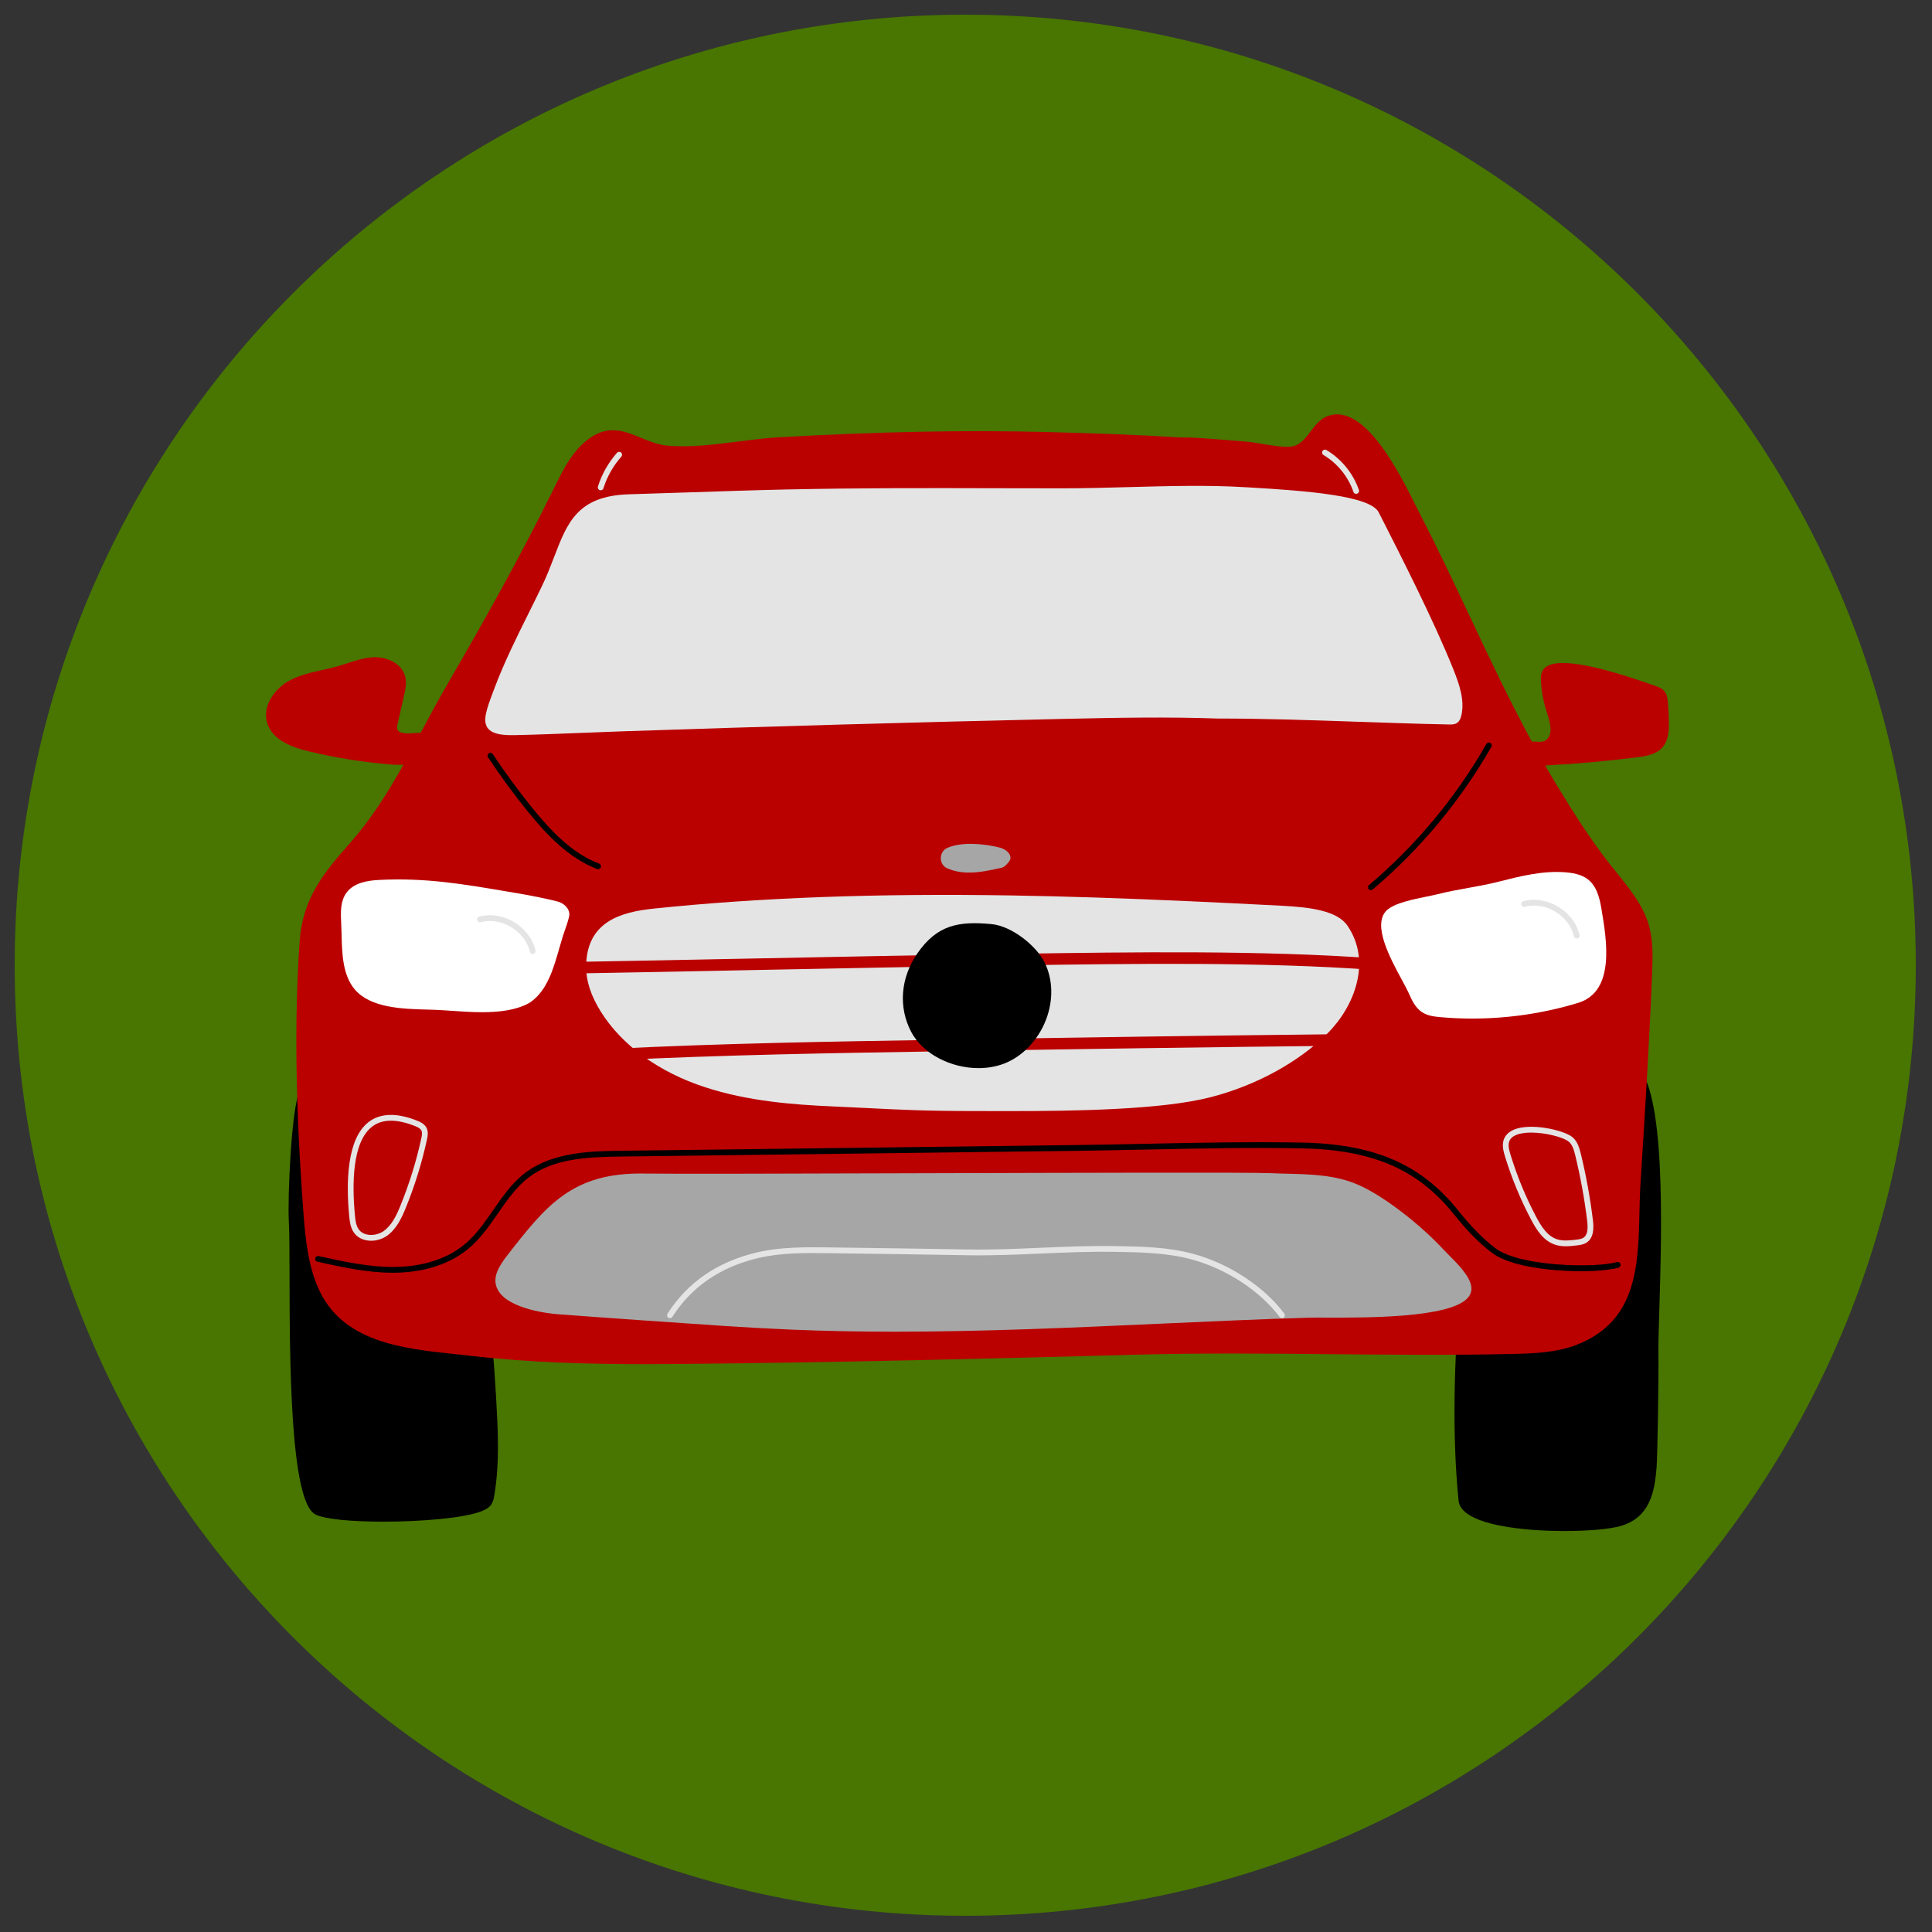 <svg xmlns="http://www.w3.org/2000/svg" xmlns:xlink="http://www.w3.org/1999/xlink" width="500" zoomAndPan="magnify" viewBox="0 0 375 375" height="500" preserveAspectRatio="xMidYMid meet" version="1.0">
    <rect x="0" y="0" width="375" height="375" fill="#333333" stroke="none"/>
    <defs>
        <clipPath id="id1">
            <path d="M 2.852 2.852 L 371.852 2.852 L 371.852 371.852 L 2.852 371.852 Z M 2.852 2.852 " clip-rule="nonzero" />
        </clipPath>
        <clipPath id="id2">
            <path d="M 282 205 L 323 205 L 323 297.18 L 282 297.18 Z M 282 205 " clip-rule="nonzero" />
        </clipPath>
    </defs>
    <g clip-path="url(#id1)">
        <path fill="#487600" d="M 187.352 2.852 C 85.457 2.852 2.852 85.457 2.852 187.352 C 2.852 289.25 85.457 371.852 187.352 371.852 C 289.25 371.852 371.852 289.25 371.852 187.352 C 371.852 85.457 289.25 2.852 187.352 2.852 " fill-opacity="1" fill-rule="nonzero" />
    </g>
    <path fill="#000000" d="M 90.508 219.664 C 90.215 217.785 89.879 215.656 88.773 213.871 C 86.391 210.027 82.559 210.273 79.152 210.809 C 74.984 211.461 71.477 210.895 67.039 210.176 L 66.84 210.145 C 66.688 210.117 66.543 210.223 66.52 210.379 C 66.516 210.406 66.52 210.434 66.523 210.457 L 64.609 210.711 C 64.602 210.664 64.59 210.621 64.559 210.578 C 63.949 209.777 62.992 209.379 61.871 209.457 C 60.371 209.566 58.887 210.492 58.176 211.77 C 56.613 214.578 55.777 232.305 56.066 237.207 C 56.18 239.145 56.188 242.812 56.195 247.457 C 56.23 263.859 56.289 291.312 61.184 293.934 C 62.988 294.898 68.418 295.355 74.41 295.355 C 81.723 295.355 89.867 294.672 93.266 293.402 C 94.004 293.125 94.832 292.77 95.332 292.059 C 95.734 291.488 95.852 290.785 95.949 290.219 C 97 283.996 96.637 277.406 96.34 272.109 C 95.465 256.27 93.559 239.113 90.508 219.664 Z M 90.508 219.664 " fill-opacity="1" fill-rule="nonzero" />
    <g clip-path="url(#id2)">
        <path fill="#000000" d="M 317.48 206.531 C 316.645 205.82 315.688 205.562 314.641 205.77 C 310.387 206.617 305.59 209.113 299.977 213.406 C 293.684 218.219 288.84 224.812 286.348 231.973 C 284.141 238.305 283.566 245.152 283.199 251.078 C 282.379 264.422 281.754 277.535 283.102 291.242 C 283.199 292.242 283.816 293.141 284.934 293.906 C 288.406 296.293 296.598 297.172 303.672 297.172 C 308.273 297.172 312.402 296.801 314.457 296.227 C 320.285 294.602 321.168 289.508 321.539 284.863 C 321.723 282.59 321.961 267.781 321.895 262.855 C 321.867 261.027 321.957 258.094 322.07 254.383 C 322.551 238.352 323.363 211.523 317.48 206.531 Z M 317.48 206.531 " fill-opacity="1" fill-rule="nonzero" />
    </g>
    <path fill="#bb0000" d="M 322.715 145.027 C 323.797 143.766 323.941 142.02 323.934 140.324 C 323.926 139 323.863 137.66 323.742 136.34 C 323.672 135.562 323.562 134.754 323.047 134.141 C 322.59 133.602 321.93 133.344 321.234 133.105 C 321.012 133.031 320.723 132.93 320.371 132.809 C 307.344 128.25 300.441 127.48 299.273 130.461 C 299.055 131.016 299.062 131.625 299.09 132.152 C 299.176 133.883 299.461 135.605 299.934 137.27 C 300.023 137.578 300.129 137.91 300.238 138.258 C 300.578 139.301 300.957 140.484 300.961 141.539 C 300.961 142.383 300.723 143.035 300.227 143.527 C 299.711 144.047 298.965 144.004 298.18 143.961 C 297.902 143.945 297.613 143.934 297.328 143.945 C 292.957 135.91 289.062 127.656 285.27 119.605 C 282.219 113.137 279.062 106.445 275.688 99.914 C 275.449 99.449 275.168 98.887 274.848 98.246 C 271.598 91.727 264.832 78.164 257.723 80.746 C 256.277 81.27 255.309 82.539 254.375 83.762 C 253.355 85.094 252.395 86.352 250.906 86.629 C 249.48 86.898 247.066 86.5 244.934 86.145 C 243.734 85.949 242.598 85.762 241.711 85.699 C 240.43 85.609 239.152 85.504 237.875 85.398 C 234.879 85.148 231.781 84.891 228.73 84.891 C 228.727 84.891 228.723 84.891 228.719 84.891 C 220.711 84.379 212.75 84.109 203.262 83.859 C 187.586 83.445 170.512 83.781 151.062 84.883 C 148.586 85.023 146.023 85.348 143.312 85.695 C 138.566 86.297 133.656 86.922 129.281 86.469 C 127.605 86.293 126.004 85.633 124.453 84.992 C 121.574 83.801 118.598 82.57 115.195 84.574 C 111.441 86.785 109.367 91.016 107.535 94.75 C 100.82 108.438 93.234 121.789 86.703 133.047 C 84.973 136.023 83.352 139.062 81.785 142 C 81.738 142.086 81.691 142.168 81.648 142.254 C 81.156 142.238 80.652 142.273 80.184 142.305 C 79.793 142.332 79.422 142.359 79.105 142.352 C 77.949 142.332 77.301 142.066 77.121 141.539 C 77.023 141.25 77.086 140.922 77.176 140.52 L 78.418 135.035 C 78.676 133.895 78.969 132.598 78.656 131.344 C 78.02 128.805 75.188 127.527 72.707 127.57 C 70.879 127.605 69.121 128.18 67.422 128.734 C 66.828 128.93 66.234 129.125 65.637 129.297 C 64.633 129.586 63.586 129.816 62.574 130.043 C 60.453 130.516 58.258 131.004 56.293 132.039 C 53.426 133.547 50.883 136.926 51.824 140.223 C 52.832 143.75 56.922 145.113 59.914 145.832 C 65.09 147.078 70.398 147.934 75.703 148.375 C 75.906 148.395 76.586 148.445 77.484 148.445 C 77.738 148.445 78.012 148.438 78.297 148.43 C 75.277 153.84 72.059 158.988 67.816 163.77 C 62.504 169.758 58.699 174.633 58.145 182.852 C 57.117 198.031 57.355 214.73 58.898 235.414 C 59.273 240.449 59.77 245.336 61.68 249.812 C 66.254 260.523 78.078 261.762 88.508 262.852 C 89.578 262.965 90.633 263.074 91.664 263.191 C 102.805 264.48 114.184 264.781 125.105 264.781 C 127.48 264.781 129.836 264.766 132.164 264.746 C 163.098 264.457 194.121 263.664 220.773 262.941 C 233.273 262.602 245.977 262.723 258.262 262.844 C 269.746 262.953 281.621 263.07 293.266 262.805 C 297.469 262.711 301.816 262.609 305.859 261.082 C 317.719 256.598 317.973 245.797 318.219 235.348 C 318.262 233.457 318.309 231.504 318.426 229.641 C 319.258 216.488 320.117 202.887 320.664 189.133 C 320.773 186.387 320.887 183.543 320.336 180.777 C 319.473 176.402 316.582 172.828 313.785 169.375 C 313.336 168.812 312.887 168.262 312.457 167.711 C 308.824 163.098 305.676 158.184 302.066 152.227 C 301.332 151.02 300.621 149.801 299.918 148.578 C 305.891 148.273 311.914 147.738 317.836 146.977 C 319.66 146.742 321.539 146.398 322.715 145.027 Z M 322.715 145.027 " fill-opacity="1" fill-rule="nonzero" />
    <path fill="#a6a6a6" d="M 285.586 249.801 C 285.336 247.723 282.953 245.336 281.211 243.594 C 280.801 243.18 280.426 242.805 280.125 242.484 C 276.234 238.262 269.191 232.469 263.797 230.047 C 259.375 228.055 254.562 227.934 249.906 227.816 C 248.801 227.789 247.699 227.762 246.602 227.711 C 242.906 227.535 210.383 227.629 178.93 227.723 C 153.84 227.801 130.141 227.871 125.094 227.785 C 111.012 227.539 105.977 234.023 98.336 243.828 C 97.738 244.594 97.223 245.379 96.809 246.164 C 96 247.703 95.941 249.125 96.641 250.391 C 98.773 254.262 107.254 255.012 108.211 255.086 C 118.781 255.883 130.133 256.66 139.949 257.324 C 144.375 257.625 148.902 257.875 153.398 258.07 C 160.188 258.363 166.992 258.48 173.789 258.48 C 191.027 258.48 208.207 257.699 224.977 256.938 C 234.523 256.504 244.391 256.055 254.141 255.758 C 254.754 255.738 255.805 255.742 257.137 255.746 C 265.016 255.777 281.395 255.848 284.879 251.93 C 285.441 251.297 285.68 250.578 285.586 249.801 Z M 285.586 249.801 " fill-opacity="1" fill-rule="nonzero" />
    <path fill="#a6a6a6" d="M 183.871 168.547 L 183.91 168.562 C 185.273 169.152 186.688 169.367 188.105 169.367 C 190.16 169.367 192.219 168.914 194.125 168.492 L 194.406 168.43 C 195.035 168.289 195.727 167.426 195.922 167.133 C 196.148 166.789 196.191 166.402 196.043 166.016 C 195.754 165.262 194.797 164.711 194.035 164.516 C 190.98 163.742 186.715 163.352 183.898 164.566 C 183.105 164.91 182.609 165.672 182.605 166.559 C 182.602 167.441 183.09 168.203 183.871 168.547 Z M 183.871 168.547 " fill-opacity="1" fill-rule="nonzero" />
    <path fill="#e4e4e4" d="M 261.52 179.648 C 259.523 176.746 254.262 176.09 248.879 175.809 C 241.977 175.449 236.402 175.176 231.336 174.949 C 217.867 174.336 206.711 173.973 196.227 173.805 C 170.184 173.383 147.52 174.215 126.945 176.352 C 120.465 177.023 113.832 178.887 113.766 187.609 C 113.742 190.348 114.695 193.281 116.594 196.324 C 120.688 202.887 127.887 208.113 136.871 211.035 C 145.141 213.73 153.812 214.422 161.949 214.77 C 164.379 214.875 166.508 214.98 168.551 215.086 C 174.531 215.391 179.695 215.652 189.227 215.652 C 190.168 215.652 191.188 215.652 192.273 215.656 C 193.5 215.66 194.809 215.66 196.188 215.66 C 208.258 215.66 225.391 215.441 235.008 212.961 C 243.824 210.684 252.105 206.148 257.73 200.516 C 262.906 195.332 266.301 186.59 261.52 179.648 Z M 261.52 179.648 " fill-opacity="1" fill-rule="nonzero" />
    <path fill="#ffffff" d="M 108.277 174.996 C 106.504 174.512 102.688 173.758 100.844 173.449 C 99.906 173.293 98.992 173.137 98.09 172.984 C 89.77 171.574 82.586 170.355 73.68 170.789 C 71.465 170.895 68.738 171.273 67.266 173.258 C 66.086 174.848 66.098 176.918 66.223 179.074 C 66.262 179.797 66.281 180.566 66.301 181.359 C 66.391 185.066 66.492 189.266 68.871 192.062 C 71.938 195.668 78.242 195.836 82.844 195.957 C 83.336 195.969 83.812 195.98 84.262 196 C 85.297 196.035 86.43 196.113 87.625 196.195 C 89.492 196.324 91.527 196.469 93.562 196.469 C 96.852 196.469 100.129 196.098 102.648 194.715 C 102.836 194.609 103.016 194.488 103.188 194.359 C 106.285 192.031 107.453 187.938 108.582 183.98 C 108.793 183.234 109.008 182.492 109.234 181.758 C 109.277 181.613 109.371 181.336 109.492 180.992 C 110.051 179.398 110.547 177.93 110.516 177.426 C 110.445 176.156 109.305 175.277 108.277 174.996 Z M 108.277 174.996 " fill-opacity="1" fill-rule="nonzero" />
    <path fill="#ffffff" d="M 310.852 176.504 L 310.801 176.191 C 309.988 171.379 308.223 169.645 303.812 169.309 C 299.406 168.973 295.098 170.066 290.93 171.121 C 288.863 171.645 286.895 172 284.988 172.344 C 283.074 172.688 281.094 173.043 279.008 173.57 C 278.469 173.707 277.773 173.848 276.973 174.012 C 274.285 174.555 270.605 175.301 269.148 176.711 C 266.297 179.473 269.809 185.957 272.133 190.25 C 272.688 191.277 273.168 192.164 273.453 192.805 C 273.996 194.039 274.676 195.57 275.98 196.441 C 277.031 197.148 278.328 197.316 279.566 197.426 C 281.617 197.613 283.684 197.703 285.758 197.703 C 292.711 197.703 299.719 196.672 306.324 194.652 C 313.547 192.445 311.859 182.465 310.852 176.504 Z M 310.852 176.504 " fill-opacity="1" fill-rule="nonzero" />
    <path fill="#bb0000" d="M 266.73 186.016 C 245.094 184.434 219.926 184.797 197.719 185.121 L 194.23 185.172 C 178.965 185.387 162.152 185.727 145.891 186.051 C 134.062 186.289 121.832 186.531 110.605 186.723 C 109.984 186.734 109.492 187.246 109.504 187.863 C 109.512 188.477 110.012 188.969 110.621 188.969 C 110.629 188.969 110.637 188.969 110.641 188.969 C 121.871 188.777 134.105 188.531 145.938 188.293 C 162.191 187.969 179.004 187.633 194.262 187.414 L 197.754 187.363 C 219.91 187.043 245.027 186.68 266.566 188.254 C 267.18 188.285 267.719 187.832 267.766 187.215 C 267.809 186.598 267.344 186.059 266.73 186.016 Z M 266.73 186.016 " fill-opacity="1" fill-rule="nonzero" />
    <path fill="#bb0000" d="M 261.203 200.723 C 261.199 200.723 261.195 200.723 261.191 200.723 C 234.551 200.992 206.828 201.418 188.262 201.727 L 181.57 201.836 C 161.348 202.164 140.43 202.504 118.855 203.574 C 118.234 203.602 117.762 204.129 117.789 204.75 C 117.82 205.348 118.316 205.816 118.906 205.816 C 118.926 205.816 118.945 205.816 118.965 205.812 C 140.504 204.746 161.402 204.406 181.609 204.078 L 188.297 203.969 C 206.859 203.66 234.578 203.238 261.215 202.969 C 261.832 202.961 262.328 202.453 262.32 201.832 C 262.316 201.219 261.816 200.723 261.203 200.723 Z M 261.203 200.723 " fill-opacity="1" fill-rule="nonzero" />
    <path fill="#000000" d="M 314.539 245.352 C 314.453 245.055 314.141 244.887 313.844 244.969 C 309.777 246.152 295.004 245.891 290.234 242.258 C 287.879 240.465 285.598 238.152 283.066 234.984 C 275.867 225.984 266.766 222.035 252.637 221.773 C 242.664 221.586 232.508 221.801 222.688 222.004 C 218.176 222.098 213.512 222.195 208.93 222.254 L 120.531 223.363 C 114.957 223.434 107.32 223.531 101.906 227.676 C 99.355 229.629 97.508 232.301 95.719 234.887 C 94.125 237.191 92.48 239.574 90.359 241.379 C 86.066 245.039 80.535 245.867 76.652 245.914 C 71.648 245.969 66.668 244.871 61.852 243.801 C 61.551 243.734 61.25 243.922 61.184 244.227 C 61.117 244.527 61.305 244.828 61.609 244.895 C 66.355 245.949 71.258 247.039 76.242 247.039 C 76.383 247.039 76.527 247.039 76.668 247.035 C 80.734 246.984 86.539 246.109 91.086 242.234 C 93.316 240.332 95.008 237.887 96.641 235.523 C 98.379 233.012 100.176 230.414 102.586 228.566 C 107.324 224.941 113.523 224.574 120.547 224.484 L 208.945 223.375 C 213.531 223.316 218.199 223.219 222.711 223.125 C 232.523 222.922 242.668 222.707 252.617 222.895 C 266.379 223.148 275.223 226.977 282.195 235.688 C 284.785 238.93 287.125 241.301 289.559 243.152 C 292.609 245.477 298.73 246.277 302.105 246.551 C 306.863 246.934 311.82 246.727 314.156 246.047 C 314.453 245.961 314.621 245.648 314.539 245.352 Z M 314.539 245.352 " fill-opacity="1" fill-rule="nonzero" />
    <path fill="#000000" d="M 189.93 207.324 C 191.629 207.324 193.316 207.047 194.875 206.449 C 198.434 205.094 201.469 201.93 203.004 197.992 C 204.488 194.176 204.391 190.086 202.734 186.77 C 201.145 183.582 196.406 179.742 192.445 179.367 C 186.078 178.77 181.898 179.496 178.059 185.055 C 174.781 189.797 174.336 195.5 176.871 200.305 C 179.137 204.602 184.609 207.324 189.93 207.324 Z M 189.93 207.324 " fill-opacity="1" fill-rule="nonzero" />
    <path fill="#000000" d="M 266.086 172.777 C 266.211 172.777 266.34 172.734 266.445 172.645 C 275.695 164.809 283.441 155.496 289.473 144.969 C 289.629 144.699 289.535 144.355 289.266 144.203 C 289 144.047 288.656 144.141 288.504 144.41 C 282.539 154.824 274.871 164.035 265.723 171.789 C 265.488 171.988 265.457 172.344 265.656 172.578 C 265.766 172.711 265.926 172.777 266.086 172.777 Z M 266.086 172.777 " fill-opacity="1" fill-rule="nonzero" />
    <path fill="#000000" d="M 102.449 157.52 C 105.941 161.832 110.273 166.527 115.895 168.672 C 115.957 168.699 116.027 168.711 116.094 168.711 C 116.316 168.711 116.531 168.574 116.617 168.348 C 116.727 168.059 116.582 167.734 116.293 167.625 C 110.934 165.578 106.891 161.219 103.316 156.812 C 100.609 153.469 98.027 149.953 95.652 146.363 C 95.48 146.105 95.137 146.035 94.879 146.207 C 94.621 146.375 94.551 146.727 94.719 146.984 C 97.117 150.605 99.715 154.148 102.449 157.52 Z M 102.449 157.52 " fill-opacity="1" fill-rule="nonzero" />
    <path fill="#e4e4e4" d="M 309.184 236.836 C 308.656 232.523 307.871 228.195 306.844 223.977 C 306.531 222.699 306.102 221.277 304.914 220.504 C 303.047 219.289 297.098 217.926 293.871 219.254 C 292.73 219.727 292.008 220.516 291.785 221.539 C 291.57 222.52 291.828 223.504 292.109 224.426 C 293.402 228.656 295.102 232.781 297.168 236.691 C 298.277 238.797 299.609 240.848 301.828 241.59 C 302.516 241.824 303.223 241.898 303.918 241.898 C 304.652 241.898 305.375 241.816 306.051 241.734 C 306.625 241.668 307.34 241.582 307.945 241.191 C 309.414 240.238 309.355 238.25 309.184 236.836 Z M 307.336 240.25 C 306.953 240.5 306.406 240.562 305.922 240.621 C 304.723 240.762 303.359 240.926 302.184 240.527 C 300.34 239.91 299.16 238.066 298.156 236.168 C 296.125 232.32 294.453 228.258 293.18 224.098 C 292.934 223.285 292.723 222.496 292.879 221.777 C 293.023 221.113 293.488 220.625 294.297 220.293 C 295.086 219.969 296.105 219.832 297.199 219.832 C 299.926 219.832 303.105 220.668 304.305 221.445 C 305.148 221.996 305.484 223.129 305.754 224.242 C 306.77 228.418 307.551 232.703 308.07 236.973 C 308.289 238.742 308.055 239.785 307.336 240.25 Z M 307.336 240.25 " fill-opacity="1" fill-rule="nonzero" />
    <path fill="#e4e4e4" d="M 81.016 217.543 C 77.051 215.961 73.883 216.027 71.605 217.742 C 67.289 220.992 67.152 229.562 67.793 236.18 C 67.895 237.219 68.047 238.309 68.676 239.219 C 69.328 240.168 70.41 240.734 71.715 240.816 C 71.82 240.824 71.926 240.828 72.035 240.828 C 73.113 240.828 74.207 240.492 75.078 239.887 C 76.953 238.586 77.949 236.422 78.738 234.5 C 80.496 230.199 81.887 225.719 82.871 221.18 C 83.031 220.445 83.156 219.668 82.805 218.949 C 82.43 218.188 81.652 217.801 81.016 217.543 Z M 81.777 220.938 C 80.805 225.414 79.434 229.832 77.699 234.074 C 76.977 235.848 76.066 237.836 74.438 238.965 C 73.695 239.48 72.703 239.754 71.781 239.695 C 70.828 239.637 70.051 239.238 69.594 238.578 C 69.121 237.891 68.996 236.961 68.91 236.07 C 68.293 229.742 68.379 221.578 72.277 218.641 C 73.262 217.898 74.465 217.527 75.879 217.527 C 77.254 217.527 78.832 217.883 80.602 218.586 C 81.078 218.777 81.594 219.031 81.797 219.441 C 81.992 219.84 81.898 220.375 81.777 220.938 Z M 81.777 220.938 " fill-opacity="1" fill-rule="nonzero" />
    <path fill="#e4e4e4" d="M 256.887 88.316 C 259.574 89.906 261.691 92.516 262.699 95.477 C 262.781 95.707 262.996 95.855 263.23 95.855 C 263.289 95.855 263.352 95.844 263.41 95.824 C 263.703 95.727 263.859 95.406 263.762 95.113 C 262.668 91.902 260.367 89.074 257.457 87.352 C 257.188 87.191 256.848 87.281 256.688 87.547 C 256.531 87.816 256.621 88.16 256.887 88.316 Z M 256.887 88.316 " fill-opacity="1" fill-rule="nonzero" />
    <path fill="#e4e4e4" d="M 116.426 95.141 C 116.48 95.156 116.539 95.164 116.594 95.164 C 116.832 95.164 117.055 95.012 117.129 94.773 C 117.832 92.52 119.035 90.398 120.602 88.633 C 120.805 88.402 120.785 88.047 120.555 87.84 C 120.324 87.633 119.969 87.656 119.762 87.887 C 118.094 89.77 116.812 92.035 116.059 94.438 C 115.969 94.734 116.133 95.047 116.426 95.141 Z M 116.426 95.141 " fill-opacity="1" fill-rule="nonzero" />
    <path fill="#e4e4e4" d="M 267.605 99.445 C 265.973 96.234 253.84 95.27 242.594 94.617 L 241.332 94.547 C 234.363 94.133 226.672 94.34 219.234 94.543 C 214.949 94.66 210.516 94.781 206.273 94.781 C 201.695 94.781 197.312 94.77 193.031 94.762 C 179.727 94.727 167.156 94.699 152.805 95.004 C 146.211 95.148 139.512 95.371 133.031 95.59 C 129.383 95.711 125.73 95.836 122.082 95.941 C 112.105 96.242 110.109 101.445 107.586 108.031 C 106.887 109.852 106.168 111.734 105.219 113.703 C 104.371 115.469 103.484 117.254 102.625 118.98 C 100.25 123.754 97.797 128.691 95.898 133.781 L 95.699 134.312 C 94.496 137.531 93.625 139.855 94.637 141.281 C 95.324 142.254 96.781 142.695 99.332 142.695 C 99.496 142.695 99.664 142.695 99.84 142.691 C 104.34 142.594 108.918 142.41 113.344 142.234 C 115.91 142.133 118.477 142.031 121.043 141.941 C 149.164 140.992 177.699 140.188 205.852 139.551 C 217.145 139.293 226.555 139.125 236.285 139.465 C 245.363 139.465 254.633 139.785 263.594 140.094 C 269.402 140.297 275.41 140.504 281.301 140.621 C 281.742 140.629 282.297 140.641 282.758 140.352 C 283.348 139.988 283.559 139.285 283.668 138.789 C 284.305 135.848 283.254 132.828 282.121 129.984 C 278.375 120.582 271.633 107.352 267.605 99.445 Z M 267.605 99.445 " fill-opacity="1" fill-rule="nonzero" />
    <path fill="#e4e4e4" d="M 231.609 243.375 C 226.648 242.031 221.469 241.945 216.465 241.863 C 211.473 241.781 206.684 241.988 202.055 242.191 C 197.445 242.395 192.676 242.602 187.723 242.52 C 178.891 242.375 169.762 242.227 160.777 242.117 C 156.422 242.066 151.484 242.008 146.848 243.109 C 139.258 244.914 133.441 248.91 129.562 254.996 C 129.398 255.258 129.473 255.602 129.734 255.77 C 129.828 255.828 129.934 255.859 130.035 255.859 C 130.219 255.859 130.402 255.766 130.508 255.598 C 134.223 249.77 139.809 245.934 147.105 244.203 C 151.605 243.133 156.262 243.188 160.766 243.242 C 169.746 243.348 178.875 243.496 187.703 243.641 C 192.691 243.727 197.477 243.516 202.105 243.312 C 206.715 243.113 211.48 242.902 216.445 242.984 C 221.383 243.066 226.488 243.152 231.316 244.457 C 238.039 246.281 244.578 250.562 248.383 255.633 C 248.57 255.883 248.918 255.934 249.164 255.746 C 249.414 255.559 249.461 255.207 249.277 254.961 C 245.332 249.695 238.559 245.258 231.609 243.375 Z M 231.609 243.375 " fill-opacity="1" fill-rule="nonzero" />
    <path fill="#e4e4e4" d="M 103.934 184.477 C 104.004 184.781 103.812 185.082 103.512 185.152 C 103.469 185.16 103.43 185.164 103.387 185.164 C 103.133 185.164 102.902 184.988 102.844 184.73 C 102.398 182.812 101.078 181.07 99.219 179.953 C 97.359 178.836 95.203 178.488 93.309 179 C 93.012 179.082 92.703 178.902 92.621 178.602 C 92.539 178.305 92.719 177.996 93.016 177.914 C 95.203 177.324 97.676 177.715 99.793 178.988 C 101.914 180.266 103.422 182.266 103.934 184.477 Z M 306.59 181.48 C 306.078 179.266 304.57 177.266 302.449 175.992 C 300.332 174.715 297.863 174.324 295.672 174.914 C 295.375 174.996 295.199 175.305 295.277 175.605 C 295.359 175.902 295.664 176.082 295.965 176 C 297.859 175.488 300.016 175.836 301.875 176.953 C 303.738 178.07 305.059 179.812 305.5 181.73 C 305.559 181.992 305.789 182.164 306.043 182.164 C 306.086 182.164 306.129 182.16 306.172 182.152 C 306.473 182.082 306.66 181.781 306.59 181.48 Z M 306.59 181.48 " fill-opacity="1" fill-rule="nonzero" />
</svg>